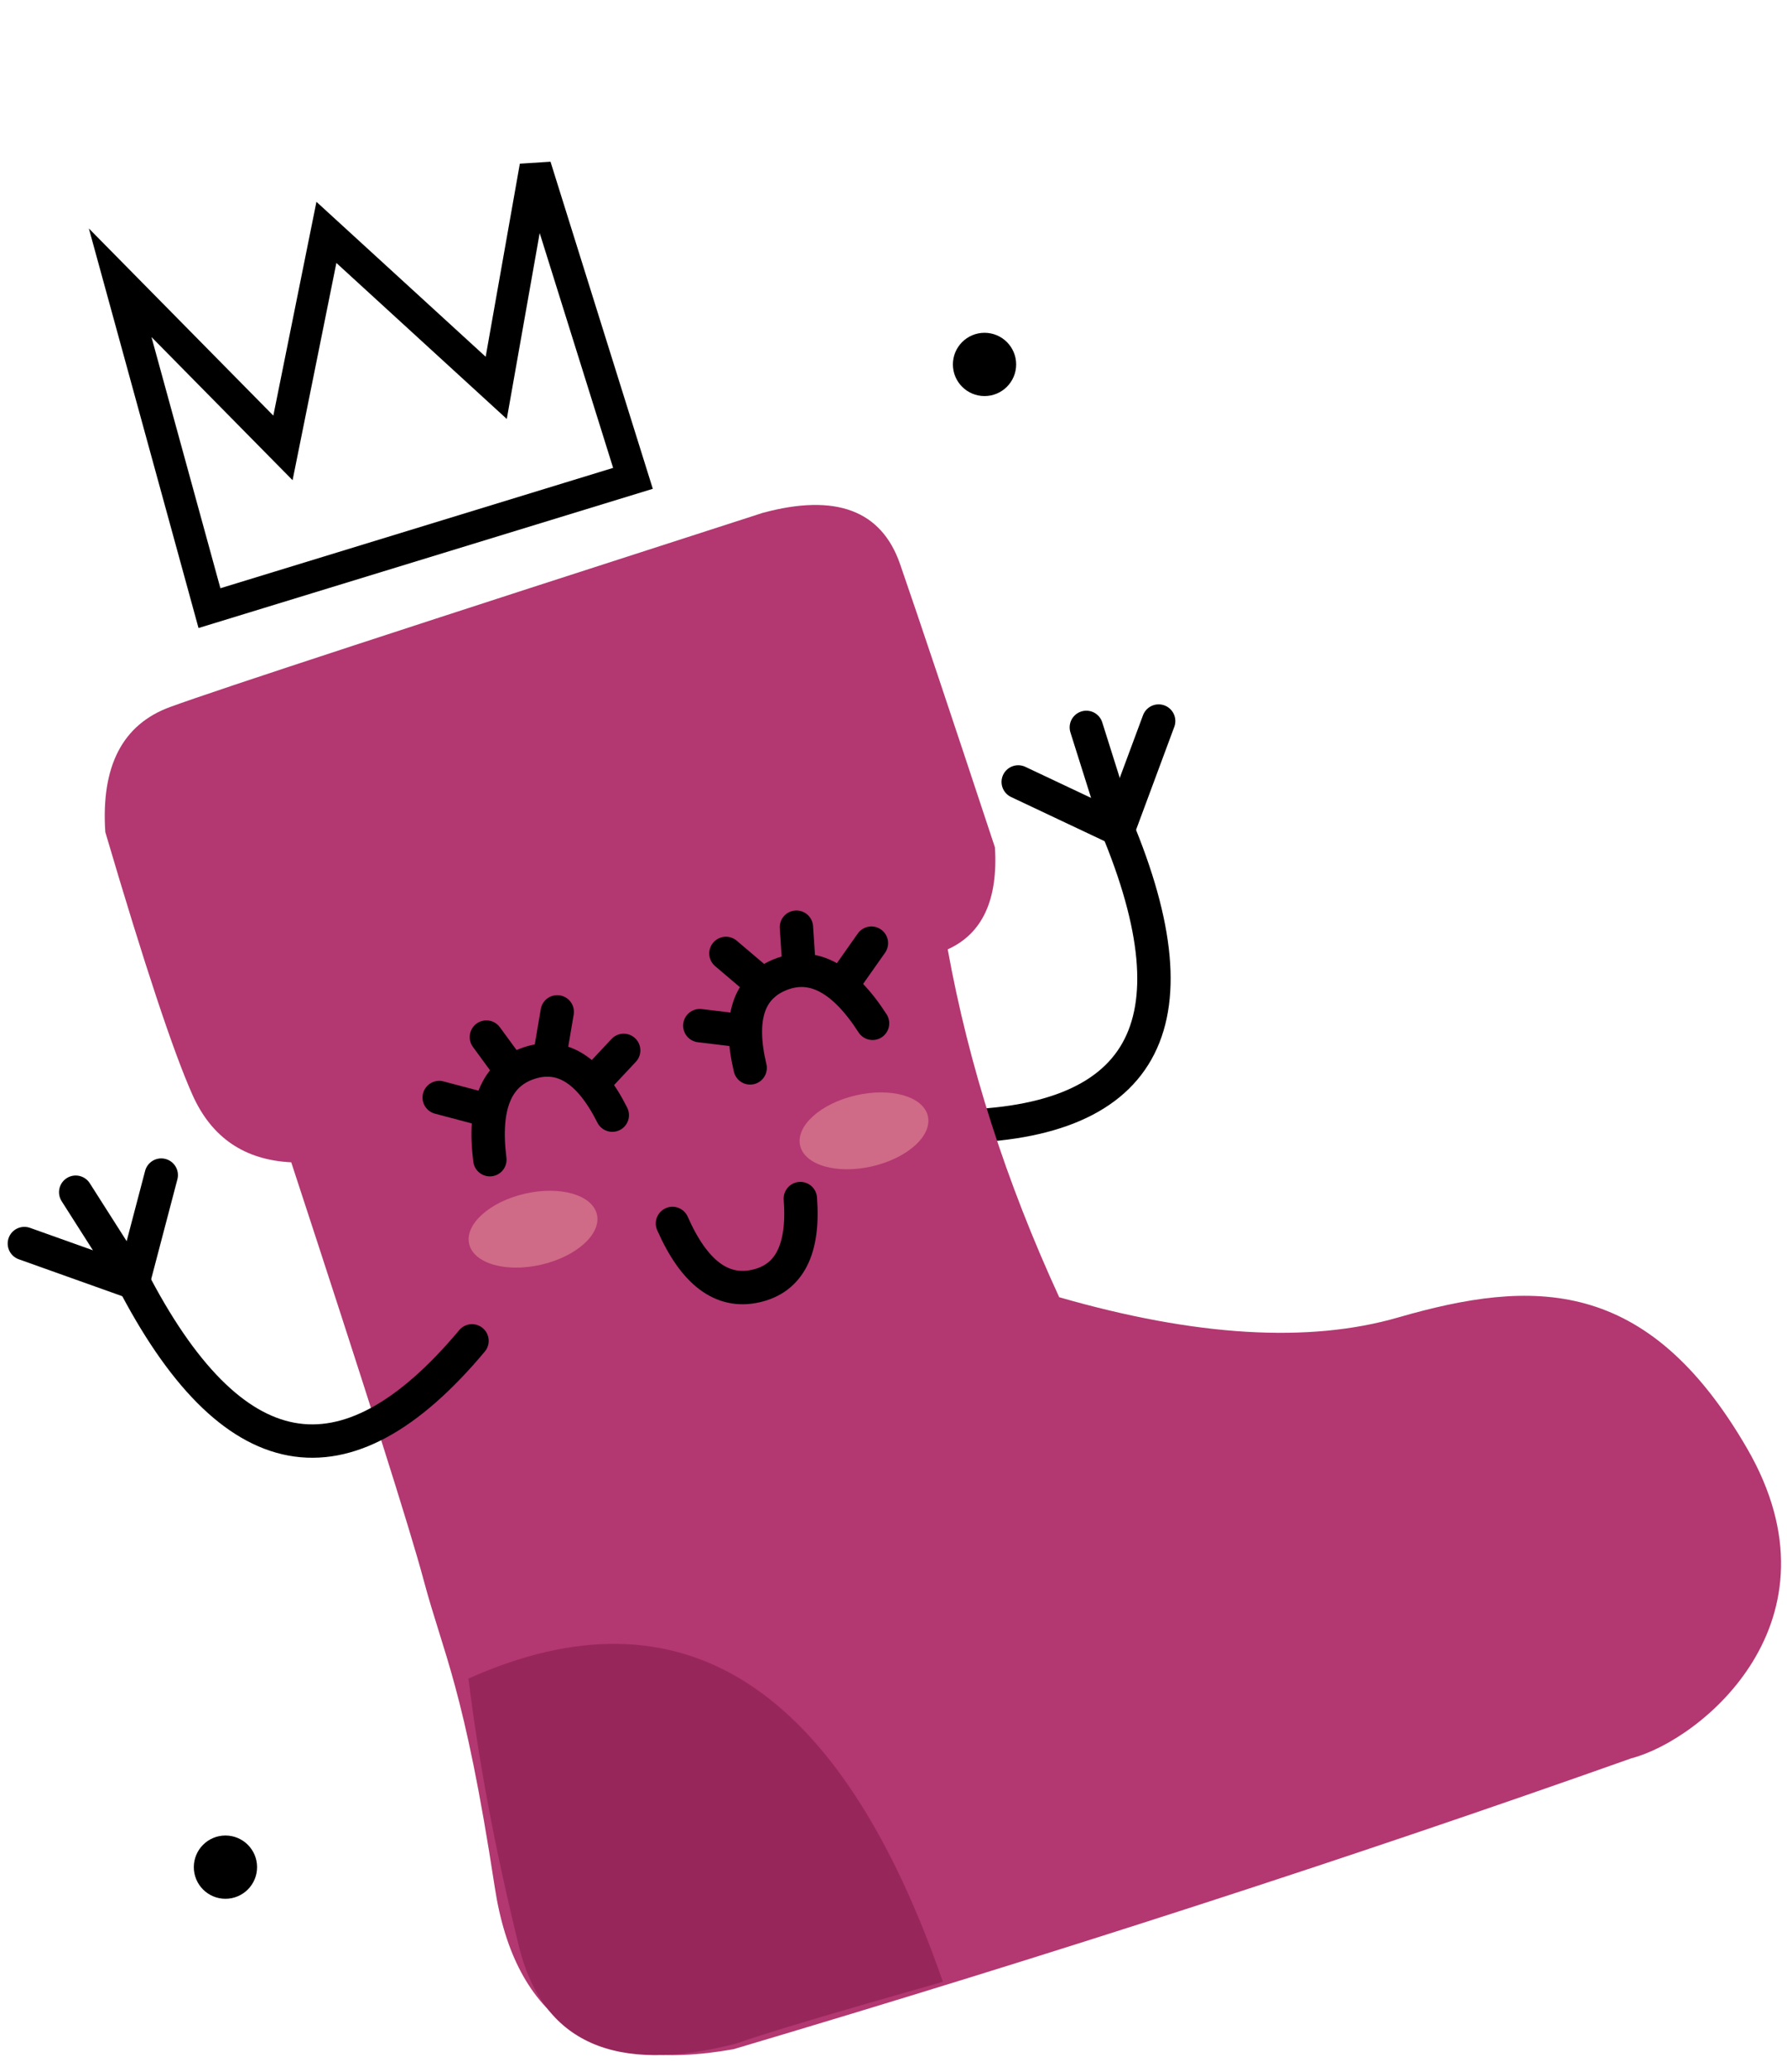 <?xml version="1.0" encoding="UTF-8"?>
<svg width="113px" height="131px" viewBox="0 0 113 131" version="1.1" xmlns="http://www.w3.org/2000/svg" xmlns:xlink="http://www.w3.org/1999/xlink">
    <title>meia</title>
    <g id="casa-damiao" stroke="none" stroke-width="1" fill="none" fill-rule="evenodd">
        <g id="peuga" transform="translate(-267, -64)">
            <g id="meia" transform="translate(268, 69)">
                <line x1="69.921" y1="47.335" x2="66.292" y2="41.638" id="Path-14" stroke="#000000" stroke-width="2.11" stroke-linecap="round" transform="translate(68.423, 44.378) scale(-1, 1) rotate(50) translate(-68.423, -44.378) "></line>
                <line x1="65.241" y1="49.517" x2="67.022" y2="42.738" id="Path-15" stroke="#000000" stroke-width="2.11" stroke-linecap="round" transform="translate(66.323, 45.984) scale(-1, 1) rotate(50) translate(-66.323, -45.984) "></line>
                <line x1="74.762" y1="45.078" x2="67.887" y2="42.626" id="Path-13" stroke="#000000" stroke-width="2.11" stroke-linecap="round" transform="translate(71.133, 43.87) scale(-1, 1) rotate(50) translate(-71.133, -43.87) "></line>
                <path d="M77.372,57.555 C69.325,67.17 62.147,65.84 55.838,53.567" id="Path-16" stroke="#000000" stroke-width="2.11" stroke-linecap="round" transform="translate(66.605, 58.728) scale(-1, 1) rotate(50) translate(-66.605, -58.728) "></path>
                <path d="M58.32,55.017 C56.988,62.359 54.638,69.689 51.269,77.009 C42.631,79.495 35.486,79.922 29.835,78.288 C21.357,75.838 14.091,75.647 7.768,86.575 C1.446,97.503 10.692,105.02 15.091,106.158 C32.808,112.442 51.729,118.571 71.857,124.546 C80.643,126.129 85.677,122.719 86.961,114.314 C88.886,101.707 90.2,99.612 91.463,94.877 C92.304,91.721 95.094,82.922 99.832,68.48 C102.786,68.335 104.865,66.919 106.069,64.232 C107.273,61.546 109.113,56.002 111.589,47.602 C111.865,43.432 110.501,40.797 107.495,39.697 C104.489,38.596 91.993,34.504 70.008,27.42 C65.402,26.179 62.509,27.26 61.332,30.664 C60.154,34.067 58.155,40.035 55.335,48.566 C55.129,51.877 56.124,54.027 58.32,55.017 Z" id="Path-2" fill="#B33771" transform="translate(58.624, 75.922) scale(-1, 1) translate(-58.624, -75.922) "></path>
                <line x1="7.416" y1="76.068" x2="3.787" y2="70.37" id="Path-14" stroke="#000000" stroke-width="2.11" stroke-linecap="round"></line>
                <line x1="7.416" y1="76.068" x2="9.197" y2="69.288" id="Path-15" stroke="#000000" stroke-width="2.11" stroke-linecap="round"></line>
                <line x1="7.416" y1="76.068" x2="0.541" y2="73.616" id="Path-13" stroke="#000000" stroke-width="2.11" stroke-linecap="round"></line>
                <path d="M28.847,79.768 C20.8,89.383 13.622,88.054 7.313,75.78" id="Path-16" stroke="#000000" stroke-width="2.11" stroke-linecap="round"></path>
                <path d="M45.282,60.133 C46.678,57.225 48.417,56.099 50.5,56.757 C52.583,57.414 53.44,59.433 53.072,62.814" id="Path-18" stroke="#000000" stroke-width="2.11" stroke-linecap="round" transform="translate(49.218, 59.695) rotate(-39) translate(-49.218, -59.695) "></path>
                <line x1="45.63" y1="61.02" x2="43.67" y2="58.998" id="Path-19" stroke="#000000" stroke-width="2.11" stroke-linecap="round" transform="translate(44.65, 60.009) rotate(-39) translate(-44.65, -60.009) "></line>
                <line x1="46.365" y1="57.787" x2="45.794" y2="54.756" id="Path-20" stroke="#000000" stroke-width="2.11" stroke-linecap="round" transform="translate(46.08, 56.272) rotate(-39) translate(-46.08, -56.272) "></line>
                <line x1="48.735" y1="55.841" x2="50.149" y2="53.837" id="Path-21" stroke="#000000" stroke-width="2.11" stroke-linecap="round" transform="translate(49.442, 54.839) rotate(-39) translate(-49.442, -54.839) "></line>
                <line x1="51.665" y1="56.354" x2="54.715" y2="55.488" id="Path-22" stroke="#000000" stroke-width="2.11" stroke-linecap="round" transform="translate(53.19, 55.921) rotate(-39) translate(-53.19, -55.921) "></line>
                <path d="M29.837,65.567 C31.233,62.659 32.973,61.533 35.056,62.191 C37.139,62.848 37.996,64.867 37.627,68.248" id="Path-18" stroke="#000000" stroke-width="2.11" stroke-linecap="round" transform="translate(33.774, 65.128) scale(-1, 1) rotate(1) translate(-33.774, -65.128) "></path>
                <line x1="38.456" y1="63.444" x2="36.496" y2="61.421" id="Path-19" stroke="#000000" stroke-width="2.11" stroke-linecap="round" transform="translate(37.476, 62.433) scale(-1, 1) rotate(1) translate(-37.476, -62.433) "></line>
                <line x1="34.263" y1="62.005" x2="33.693" y2="58.973" id="Path-20" stroke="#000000" stroke-width="2.11" stroke-linecap="round" transform="translate(33.978, 60.489) scale(-1, 1) rotate(1) translate(-33.978, -60.489) "></line>
                <line x1="29.774" y1="62.554" x2="31.188" y2="60.55" id="Path-21" stroke="#000000" stroke-width="2.11" stroke-linecap="round" transform="translate(30.481, 61.552) scale(-1, 1) rotate(1) translate(-30.481, -61.552) "></line>
                <line x1="26.781" y1="65.224" x2="29.831" y2="64.358" id="Path-22" stroke="#000000" stroke-width="2.11" stroke-linecap="round" transform="translate(28.306, 64.791) scale(-1, 1) rotate(1) translate(-28.306, -64.791) "></line>
                <path d="M42.482,73.558 C43.878,70.65 45.618,69.524 47.701,70.182 C49.784,70.839 50.641,72.858 50.272,76.239" id="Path-18" stroke="#000000" stroke-width="2.11" stroke-linecap="round" transform="translate(46.419, 73.12) rotate(-210) translate(-46.419, -73.12) "></path>
                <ellipse id="Oval" fill="#CF6A87" transform="translate(32.706, 72.708) rotate(-13) translate(-32.706, -72.708) " cx="32.706" cy="72.708" rx="4.146" ry="2.303"></ellipse>
                <ellipse id="Oval-Copy-9" fill="#CF6A87" transform="translate(53.635, 66.491) rotate(-13) translate(-53.635, -66.491) " cx="53.635" cy="66.491" rx="4.146" ry="2.303"></ellipse>
                <circle id="Oval-Copy-40" fill="#000000" cx="61.256" cy="18.039" r="2"></circle>
                <circle id="Oval-Copy-41" fill="#000000" cx="13.256" cy="113.039" r="2"></circle>
                <path d="M28.624,101.116 C42.095,95.09 52.095,101.481 58.624,120.29 C51.705,122.25 47.347,123.551 45.55,124.193 C37.886,126.171 33.308,124.126 31.816,118.057 C30.323,111.987 29.259,106.34 28.624,101.116 Z" id="Path-98-Copy" fill="#97275B"></path>
                <polygon id="Path-96-Copy-3" stroke="#000000" stroke-width="2" transform="translate(22.431, 19.268) rotate(-29) translate(-22.431, -19.268) " points="6.649 26.73 34.049 32.537 38.214 12.3 29.26 23.342 24.633 9.539 15.624 20.124 11.683 6"></polygon>
            </g>
        </g>
    </g>
</svg>